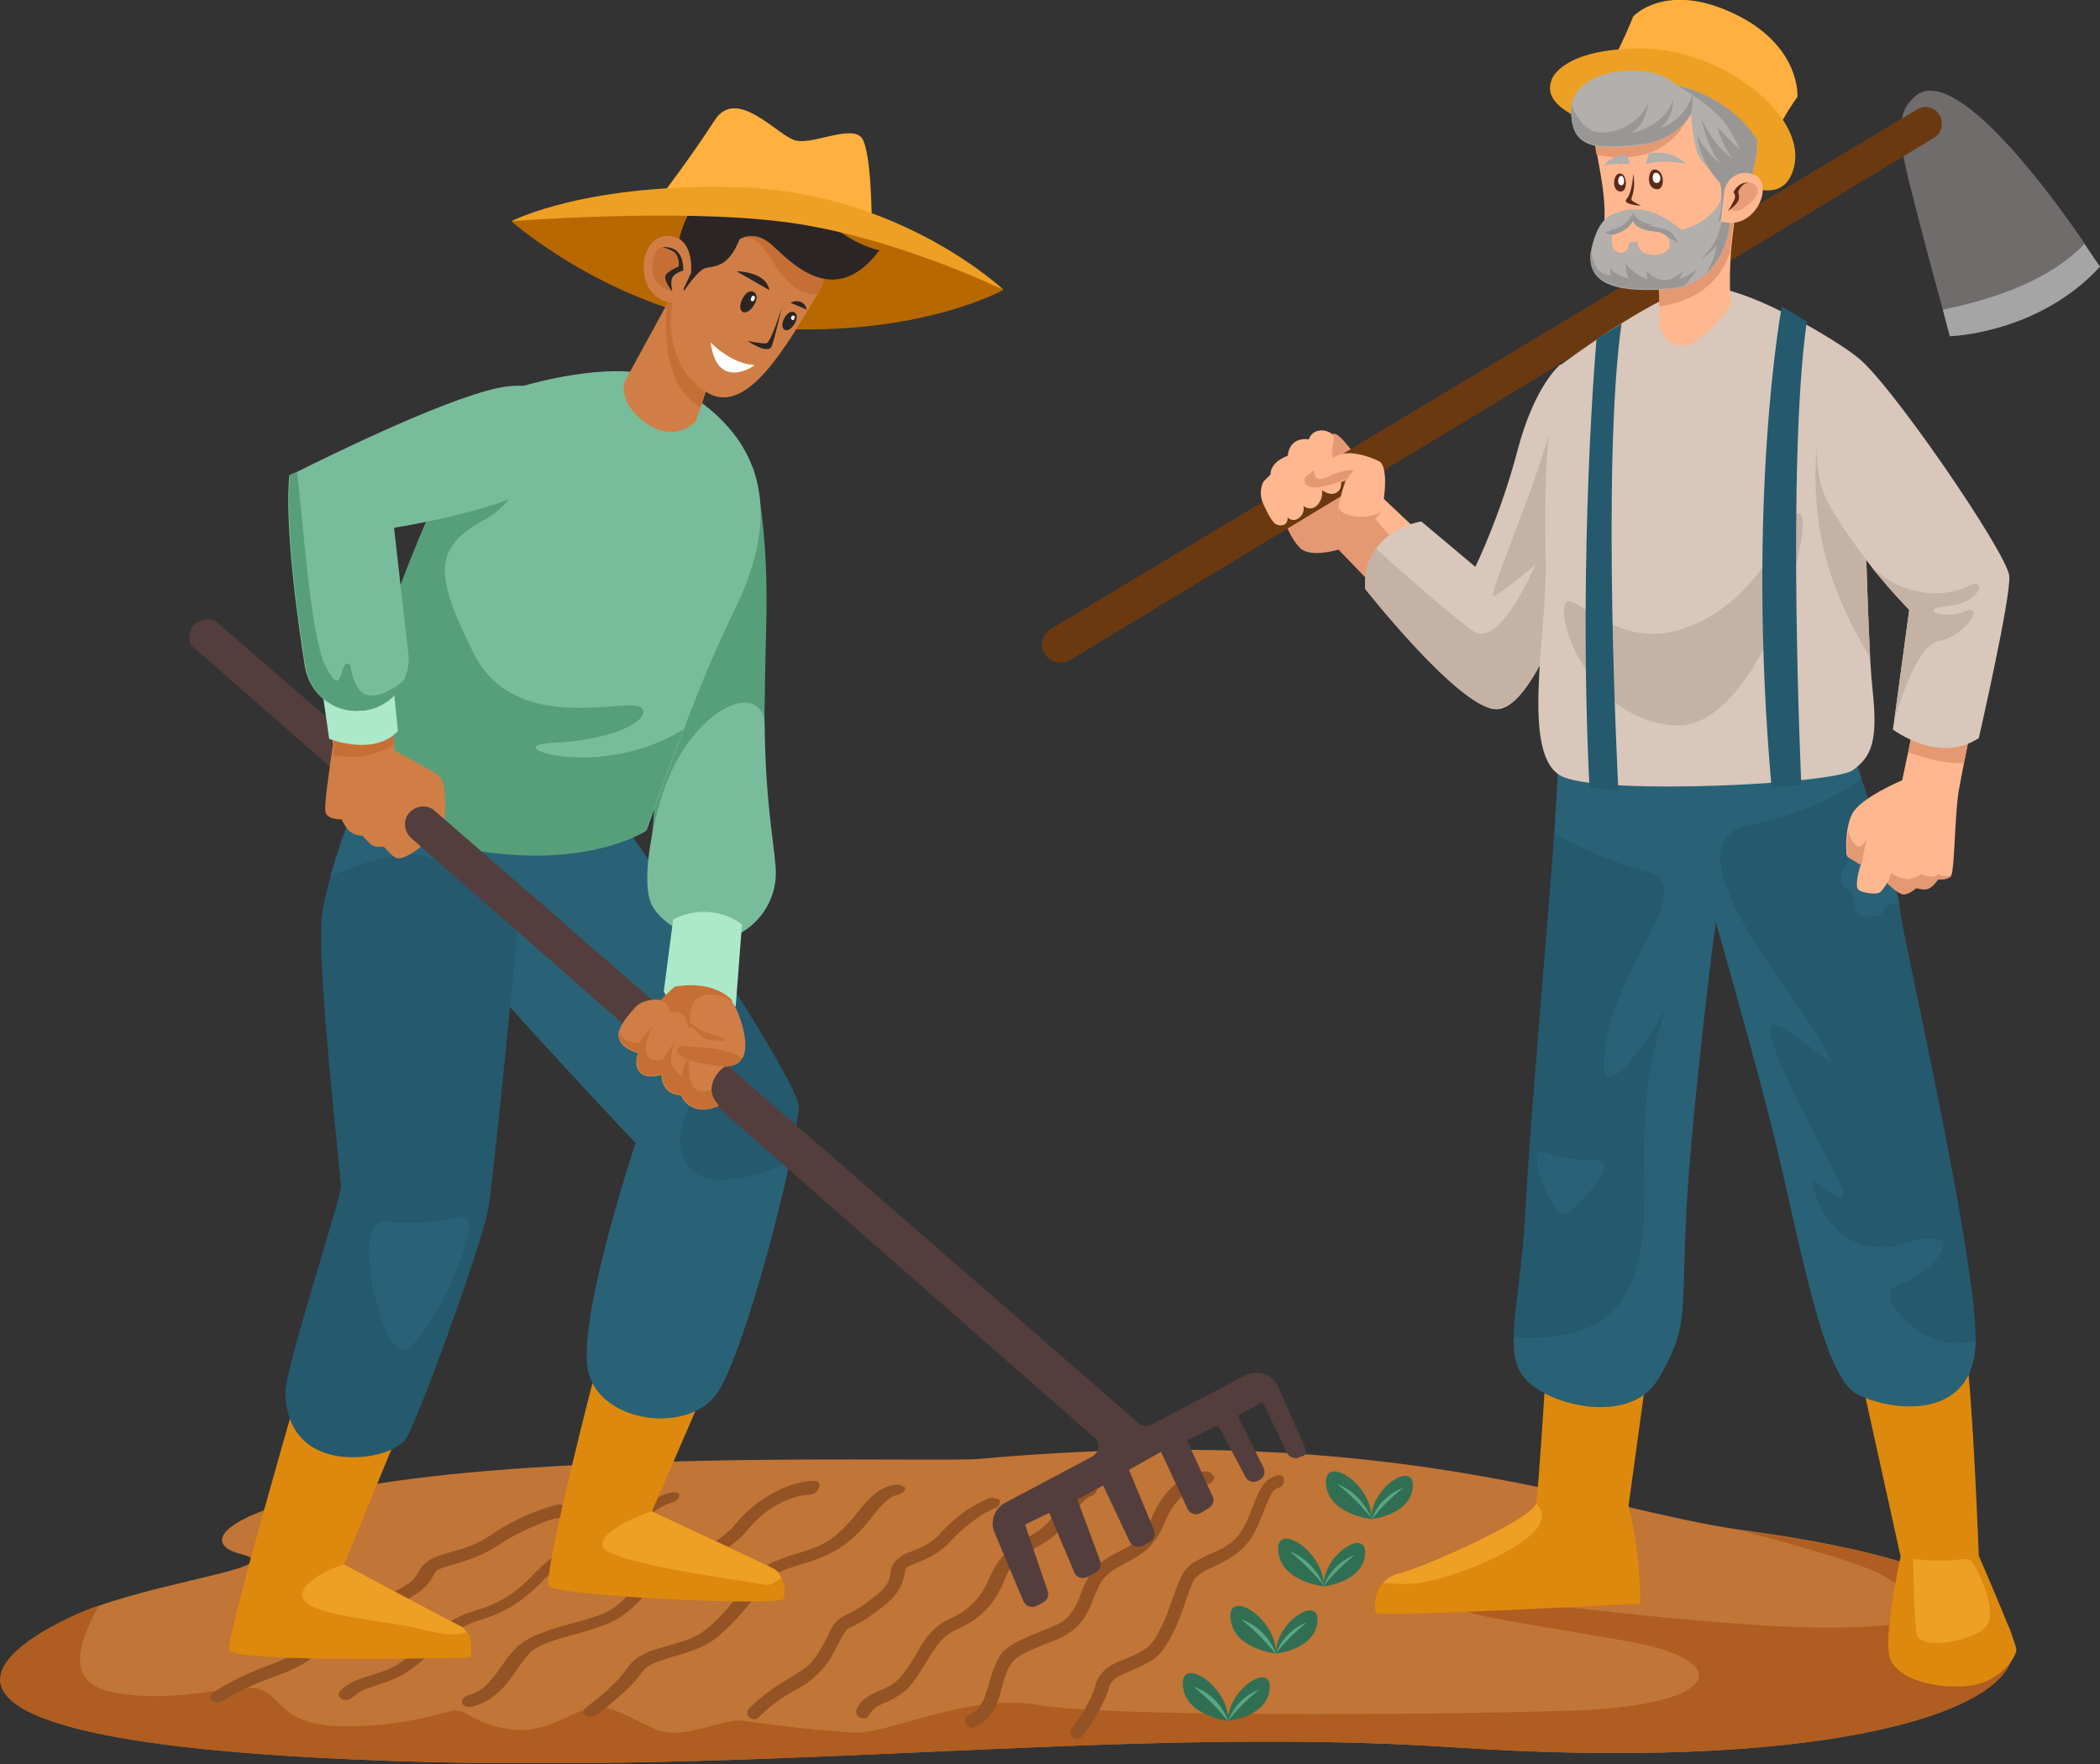 <svg width="494" height="415" viewBox="0 0 494 415" fill="none" xmlns="http://www.w3.org/2000/svg">
<rect x="0" y="0" width="494" height="415" fill="#333333" stroke="none"/>
<g clip-path="url(#clip0_1_1436)">
<path d="M473.585 388.616C471.93 404.249 424.296 416.571 342.269 411.054C260.242 405.536 175.273 418.962 74.118 413.445C-27.036 407.927 -0.92 388.616 16.736 380.34C18.759 379.42 20.783 378.5 23.174 377.765C41.565 371.328 67.865 368.385 56.83 365.626C44.324 362.5 56.279 352.016 105.568 346.867C154.858 341.717 223.091 343.924 230.264 343.188C328.291 334.36 375.374 355.143 409.766 359.925C444.159 364.523 475.241 372.983 473.585 388.616Z" fill="#C17536"/>
<path d="M473.585 388.616C471.93 404.249 424.296 416.571 342.269 411.054C260.242 405.536 175.273 418.962 74.118 413.445C-27.036 407.927 -0.92 388.616 16.736 380.34C18.759 379.42 20.783 378.5 23.174 377.765C21.334 381.627 12.874 395.237 26.116 397.996C41.749 401.306 56.83 395.237 61.796 397.628C66.762 400.019 66.762 406.088 81.291 406.088C95.821 406.088 103.913 402.777 106.856 402.41C109.798 402.042 111.453 405.72 120.281 406.824C129.109 408.111 136.466 401.122 140.696 401.49C144.926 401.858 147.685 403.881 154.306 406.824C160.927 409.582 169.939 404.065 174.905 404.8C179.87 405.536 192.745 407.191 201.021 407.559C209.297 407.927 227.689 398.179 244.425 401.122C261.162 403.881 333.993 403.513 369.672 402.41C405.352 401.306 408.111 390.639 383.65 386.225C359.189 381.811 330.682 378.133 351.833 377.765C372.983 377.397 373.535 379.42 411.973 382.179C450.412 384.938 467.7 378.868 453.171 374.822C438.641 370.776 450.964 372.063 427.606 365.075C422.273 363.419 416.019 361.764 409.766 360.109C444.159 364.523 475.241 372.983 473.585 388.616Z" fill="#AF5D20"/>
<path d="M232.838 352.384C232.654 352.384 226.769 354.591 221.436 360.476C219.229 363.051 216.838 363.971 214.631 364.89C213.527 365.258 212.608 365.626 211.688 366.362C211.136 366.73 210.768 367.097 210.401 367.465C210.033 368.017 209.665 368.569 209.665 369.121C209.481 370.04 209.481 370.592 209.297 371.144C209.113 371.879 208.745 372.615 208.01 373.535C207.274 374.454 205.803 375.558 203.596 377.213C202.124 378.316 201.021 378.868 200.285 379.236C199.733 379.604 199.182 379.788 198.814 379.972C198.078 380.339 197.342 380.891 196.607 381.627C195.871 382.363 195.319 383.466 194.584 385.121C193.112 388.064 192.009 389.719 190.721 391.19C189.434 392.478 187.779 393.581 185.204 395.053C179.686 398.179 176.376 401.858 176.192 401.858C175.64 402.593 175.64 403.513 176.376 404.065C177.112 404.616 178.031 404.616 178.583 403.881C178.951 403.513 181.893 400.386 186.675 397.811C189.434 396.34 191.273 395.053 192.928 393.214C194.584 391.558 195.871 389.351 197.342 386.409C198.078 384.937 198.63 384.018 198.998 383.65C199.182 383.282 199.366 383.098 199.549 383.098C199.733 382.914 200.285 382.73 201.389 382.179C202.308 381.627 203.596 381.075 205.435 379.604C208.561 377.397 210.401 375.742 211.32 374.086C211.872 373.351 212.24 372.431 212.424 371.695C212.608 370.96 212.791 370.224 212.975 369.304C212.975 369.121 212.975 369.121 213.159 368.937C213.343 368.753 213.711 368.385 214.263 368.201C216.286 367.281 220.516 366.178 224.01 362.132C226.401 359.557 228.976 357.718 230.815 356.43C231.735 355.879 232.654 355.511 233.206 355.143C233.574 354.959 233.758 354.959 233.942 354.775H234.126C235.045 354.407 235.413 353.488 235.045 352.752C234.494 352.568 233.574 352.2 232.838 352.384Z" fill="#935324"/>
<path d="M255.46 349.074C253.989 349.626 252.885 350.361 251.966 351.281C250.494 352.752 249.575 354.407 248.287 356.063C247 357.718 245.713 359.189 243.689 360.477C240.747 362.316 238.724 363.419 237.068 364.891C235.413 366.362 234.126 368.201 233.022 370.592C232.103 372.799 230.999 374.822 229.528 376.477C228.057 378.133 226.217 379.604 223.643 380.707C220.516 381.995 218.493 384.386 217.022 386.593C215.55 388.984 214.263 391.558 212.424 393.765C210.768 395.972 208.929 396.892 207.09 397.628C206.17 397.995 205.067 398.547 204.147 399.099C203.228 399.651 202.308 400.57 201.573 401.858C201.205 402.593 201.389 403.697 202.308 404.065C203.044 404.433 204.147 404.249 204.515 403.329C204.883 402.593 205.435 402.226 205.987 401.674C206.906 400.938 208.377 400.57 210.033 399.651C211.688 398.731 213.527 397.628 214.998 395.421C217.022 392.662 218.309 390.087 219.78 388.064C221.252 385.857 222.539 384.386 225.114 383.282C228.057 381.995 230.447 380.34 232.287 378.316C234.126 376.293 235.413 373.902 236.333 371.512C237.252 369.305 238.172 368.017 239.459 366.914C240.747 365.81 242.77 364.523 245.713 362.867C249.023 360.844 250.862 358.27 252.517 356.063C253.253 354.959 253.989 354.04 254.724 353.304C255.46 352.568 256.196 352.016 256.931 351.833C257.851 351.465 258.219 350.545 258.035 349.809C257.115 349.258 256.196 348.89 255.46 349.074Z" fill="#935324"/>
<path d="M283.783 346.131C281.576 346.131 279.001 347.051 276.611 349.074C274.22 350.913 272.197 353.856 270.725 357.534C270.173 359.189 269.438 360.293 268.702 361.212C267.599 362.684 266.127 363.419 264.472 364.339C262.817 365.258 260.978 365.994 259.138 367.465C257.851 368.385 256.931 369.489 256.196 370.776C255.092 372.615 254.357 374.454 253.805 376.11C253.069 377.765 252.334 379.236 251.046 380.523C250.31 381.259 249.207 381.995 247.736 382.547C245.713 383.466 243.138 384.386 240.747 385.489C239.643 386.041 238.356 386.593 237.436 387.328C236.333 388.064 235.413 388.984 234.861 390.087C233.39 392.846 232.838 395.789 231.919 398.363C231.551 399.651 230.999 400.57 230.447 401.49C229.896 402.226 229.16 402.961 228.057 403.329C227.137 403.697 226.769 404.616 227.137 405.352C227.505 406.272 228.424 406.64 229.16 406.272C230.815 405.72 232.103 404.616 233.022 403.329C234.494 401.49 235.045 399.283 235.597 397.26C236.149 395.237 236.701 393.214 237.62 391.742C238.172 390.823 238.908 390.087 240.195 389.351C242.034 388.248 244.425 387.328 246.816 386.409C249.207 385.489 251.598 384.386 253.437 382.547C255.644 380.34 256.564 377.765 257.483 375.374C258.035 374.27 258.403 373.167 258.955 372.247C259.506 371.328 260.242 370.592 261.162 369.856C263.185 368.385 265.392 367.465 267.783 365.994C268.886 365.258 270.173 364.339 271.093 363.051C272.197 361.764 273.116 360.293 273.852 358.454C275.139 355.143 276.978 352.752 278.818 351.281C280.657 349.81 282.68 349.074 283.967 349.074C284.887 349.074 285.622 348.338 285.622 347.419C285.255 346.867 284.703 346.131 283.783 346.131Z" fill="#935324"/>
<path d="M300.52 347.051C299.784 347.235 299.048 347.602 298.497 347.97C297.393 348.706 296.841 349.809 296.29 350.729C295.37 352.384 294.818 354.223 294.083 356.063C293.347 357.902 292.427 359.741 291.324 361.212C289.669 363.235 287.278 364.523 284.519 365.626C283.232 366.178 281.944 366.914 280.657 367.649C279.369 368.569 278.45 369.672 277.714 371.144C276.611 373.719 275.507 377.213 274.22 380.523C273.484 382.179 272.748 383.65 272.013 384.937C271.277 386.225 270.357 387.328 269.438 387.88C267.231 389.351 265.024 390.087 262.817 391.007C261.713 391.558 260.61 392.11 259.69 393.03C258.771 393.949 258.035 395.053 257.667 396.524C257.115 398.547 255.828 401.122 254.541 403.145C253.989 404.065 253.253 404.984 252.885 405.536C252.701 405.904 252.517 406.088 252.334 406.272L252.15 406.456C251.598 407.191 251.782 408.111 252.334 408.663C253.069 409.214 253.989 409.03 254.541 408.479C254.541 408.479 255.828 407.007 257.115 404.8C258.403 402.593 260.058 399.835 260.794 397.26C260.978 396.34 261.345 395.788 261.897 395.237C262.633 394.501 263.92 393.949 265.576 393.214C267.231 392.478 269.07 391.742 271.093 390.455C272.564 389.535 273.668 388.064 274.587 386.593C276.059 384.202 277.162 381.627 278.082 379.052C279.001 376.477 279.737 374.086 280.473 372.431C280.841 371.512 281.392 370.96 282.312 370.224C283.599 369.305 285.622 368.569 287.646 367.465C289.669 366.362 291.876 365.074 293.531 362.867C295.738 360.109 296.657 356.798 297.761 354.223C298.313 352.936 298.864 351.832 299.232 351.097C299.416 350.729 299.784 350.545 299.968 350.361C300.152 350.177 300.52 349.993 300.704 349.993C301.623 349.809 302.175 348.89 301.991 348.154C302.175 347.419 301.439 346.867 300.52 347.051Z" fill="#935324"/>
<path d="M130.765 354.04C130.581 354.04 123.04 355.879 115.316 361.212C112.005 363.419 108.879 364.339 106.12 365.075C104.832 365.442 103.545 365.81 102.258 366.362C101.706 366.546 100.97 366.914 100.418 367.465C99.867 367.833 99.315 368.385 98.947 368.937C98.579 369.673 98.211 370.224 97.844 370.776C97.292 371.512 96.924 372.063 95.637 372.799C94.533 373.535 92.51 374.638 89.383 376.11C87.36 377.029 85.889 377.581 84.969 377.949C84.234 378.133 83.682 378.317 82.946 378.501C82.027 378.868 80.923 379.236 80.004 379.972C79.084 380.708 77.981 381.627 76.509 383.098C73.934 385.673 72.279 387.145 70.256 388.432C68.417 389.719 66.21 390.639 62.715 391.927C55.359 394.685 50.577 397.812 50.393 397.996C49.474 398.548 49.29 399.467 49.841 400.019C50.393 400.571 51.681 400.571 52.6 400.019C52.968 399.651 57.566 396.892 63.819 394.685C67.313 393.398 70.072 392.294 72.463 390.639C74.854 389.168 76.877 387.329 79.452 384.57C80.739 383.282 81.475 382.547 82.027 382.179C82.395 381.811 82.579 381.811 82.946 381.627C83.314 381.443 84.05 381.259 85.337 380.891C86.625 380.524 88.28 379.788 90.855 378.684C95.085 376.661 97.66 375.374 99.315 373.903C100.235 373.167 100.786 372.431 101.154 371.879C101.706 371.144 101.89 370.592 102.442 369.856C102.442 369.673 102.625 369.672 102.625 369.489C102.809 369.305 103.361 369.121 104.281 368.753C106.856 367.833 112.005 366.914 117.339 363.419C120.833 361.028 124.328 359.557 126.902 358.454C128.19 357.902 129.293 357.534 130.029 357.35C130.397 357.166 130.765 357.166 130.949 357.166H131.132C132.236 356.982 132.972 356.063 132.788 355.327C132.788 354.04 131.868 353.672 130.765 354.04Z" fill="#935324"/>
<path d="M157.984 351.097C156.145 351.465 154.674 352.2 153.386 353.12C151.363 354.407 149.524 355.879 147.685 357.35C145.846 358.821 143.639 360.109 141.064 361.212C137.202 362.684 134.443 363.787 132.052 365.075C129.661 366.362 127.822 368.017 125.799 370.04C123.96 372.063 122.121 373.719 119.914 375.19C117.707 376.661 115.132 377.949 111.821 378.868C107.775 379.972 104.832 381.995 102.442 384.018C100.051 386.041 97.844 388.248 95.085 390.455C92.51 392.478 90.119 393.214 87.728 393.949C86.441 394.317 85.337 394.685 83.866 395.237C82.579 395.789 81.291 396.524 80.188 397.628C79.452 398.363 79.452 399.099 80.371 399.651C81.291 400.203 82.395 399.835 83.13 399.099C83.866 398.547 84.418 398.18 85.337 397.628C86.625 397.076 88.464 396.524 90.487 395.789C92.694 395.053 95.085 393.949 97.476 392.11C100.602 389.719 102.809 387.512 105.016 385.489C107.223 383.65 109.43 382.179 112.373 381.259C116.235 380.156 119.362 378.684 121.937 376.845C124.512 375.006 126.718 372.983 128.558 370.96C130.397 368.937 131.684 368.017 133.523 366.914C135.363 365.81 137.937 364.891 141.984 363.235C146.398 361.58 149.34 359.189 151.731 357.166C153.019 356.247 154.122 355.327 155.042 354.775C156.145 354.223 157.065 353.672 157.984 353.488C159.088 353.304 159.823 352.384 159.823 351.649C159.823 351.281 158.904 350.913 157.984 351.097Z" fill="#935324"/>
<path d="M191.457 348.338C188.882 348.338 185.756 349.258 182.445 350.913C179.135 352.568 175.824 355.143 173.065 358.453C171.962 359.925 170.675 360.844 169.571 361.764C167.732 363.051 165.893 363.787 163.87 364.523C161.847 365.258 159.456 365.994 156.881 367.281C155.042 368.201 153.754 369.121 152.467 370.224C150.628 371.695 149.34 373.351 148.053 374.822C146.765 376.293 145.478 377.581 143.639 378.684C142.535 379.42 141.064 379.972 139.225 380.523C136.466 381.443 133.34 382.179 130.213 383.098C128.742 383.65 127.27 384.202 125.799 384.753C124.328 385.489 123.04 386.225 121.937 387.144C119.362 389.535 117.891 392.294 116.235 394.317C115.316 395.421 114.58 396.34 113.66 397.076C112.741 397.812 111.637 398.363 110.35 398.731C109.246 398.915 108.511 399.835 108.695 400.57C108.879 401.306 109.798 401.674 110.902 401.49C113.109 400.938 114.948 400.019 116.235 398.915C118.442 397.26 119.73 395.421 121.017 393.581C122.305 391.742 123.408 390.087 124.879 388.616C125.615 387.88 126.902 387.144 128.374 386.593C130.765 385.673 133.891 384.753 136.834 384.018C139.961 383.098 142.903 382.179 145.478 380.707C148.605 378.684 150.628 376.477 152.283 374.454C153.203 373.535 153.938 372.615 154.858 371.695C155.777 370.96 156.697 370.224 157.984 369.672C160.743 368.385 163.686 367.649 166.812 366.362C168.284 365.626 169.939 364.891 171.594 363.787C173.066 362.684 174.721 361.396 176.008 359.741C178.399 356.798 181.158 354.775 183.733 353.488C186.308 352.2 188.698 351.649 190.17 351.649C191.273 351.649 192.193 351.097 192.561 350.177C193.112 349.074 192.561 348.338 191.457 348.338Z" fill="#935324"/>
<path d="M210.584 349.258C209.665 349.442 208.745 349.626 208.01 349.993C206.538 350.729 205.619 351.465 204.515 352.568C203.044 354.04 201.756 355.695 200.469 357.35C198.998 359.005 197.526 360.477 195.871 361.764C193.48 363.603 190.17 364.707 186.859 365.626C185.204 366.178 183.549 366.73 181.893 367.465C180.238 368.201 178.767 369.121 177.479 370.592C175.456 372.799 173.249 375.926 170.858 378.684C169.571 380.156 168.284 381.443 166.996 382.547C165.709 383.65 164.421 384.57 163.134 385.122C160.191 386.409 157.433 386.961 154.674 387.88C153.202 388.248 151.915 388.8 150.628 389.536C149.34 390.271 148.237 391.375 147.317 392.662C146.214 394.501 143.823 396.708 141.8 398.548C140.696 399.467 139.777 400.203 139.041 400.755C138.673 400.938 138.489 401.306 138.305 401.306L138.121 401.49C137.202 402.042 137.018 402.962 137.754 403.513C138.489 404.065 139.593 403.881 140.512 403.329C140.512 403.329 142.351 402.042 144.558 400.019C146.765 398.18 149.34 395.789 150.995 393.398C151.547 392.662 152.099 392.11 152.835 391.743C153.938 391.007 155.593 390.639 157.616 389.903C159.64 389.352 162.214 388.616 164.789 387.512C166.812 386.593 168.468 385.489 169.939 384.018C172.33 381.995 174.353 379.604 176.192 377.397C178.031 375.19 179.686 372.983 180.974 371.512C181.709 370.776 182.445 370.224 183.733 369.672C185.572 368.753 187.963 368.201 190.721 367.282C193.296 366.362 196.239 365.258 198.814 363.235C202.124 360.844 204.331 357.902 206.17 355.511C207.09 354.407 208.01 353.488 208.929 352.752C209.297 352.384 209.665 352.2 210.033 352.016C210.4 351.833 210.584 351.833 210.952 351.649C212.056 351.465 212.975 350.729 212.975 349.993C212.424 349.626 211.688 349.074 210.584 349.258Z" fill="#935324"/>
<path d="M322.59 357.35C322.59 357.35 312.474 356.247 311.923 349.074C311.371 341.901 322.958 349.074 322.59 357.35Z" fill="#306F54"/>
<path d="M314.497 349.074C314.497 349.074 319.279 352.752 322.774 357.35C322.59 357.35 320.751 351.465 314.497 349.074Z" fill="#59A780"/>
<path d="M322.59 357.35C322.59 357.35 331.785 356.431 332.337 349.809C332.889 343.372 322.406 349.81 322.59 357.35Z" fill="#306F54"/>
<path d="M330.13 349.993C330.13 349.993 325.716 353.304 322.774 357.35C322.59 357.35 324.429 352.016 330.13 349.993Z" fill="#59A780"/>
<path d="M311.371 373.167C311.371 373.167 301.255 372.063 300.704 364.891C299.968 357.718 311.555 364.891 311.371 373.167Z" fill="#306F54"/>
<path d="M303.278 364.891C303.278 364.891 308.06 368.569 311.555 373.167C311.371 373.167 309.532 367.282 303.278 364.891Z" fill="#59A780"/>
<path d="M311.371 373.167C311.371 373.167 320.567 372.247 321.118 365.626C321.67 359.189 311.187 365.626 311.371 373.167Z" fill="#306F54"/>
<path d="M318.727 365.81C318.727 365.81 314.313 369.121 311.371 373.167C311.371 373.167 313.026 367.833 318.727 365.81Z" fill="#59A780"/>
<path d="M300.152 388.984C300.152 388.984 290.036 387.88 289.485 380.707C288.749 373.535 300.336 380.707 300.152 388.984Z" fill="#306F54"/>
<path d="M291.876 380.891C291.876 380.891 296.657 384.57 300.152 389.168C300.152 388.984 298.313 383.098 291.876 380.891Z" fill="#59A780"/>
<path d="M300.152 388.984C300.152 388.984 309.348 388.064 309.899 381.443C310.451 375.006 299.968 381.627 300.152 388.984Z" fill="#306F54"/>
<path d="M307.509 381.627C307.509 381.627 303.095 384.937 300.152 388.984C300.152 388.984 301.807 383.65 307.509 381.627Z" fill="#59A780"/>
<path d="M288.933 404.8C288.933 404.8 278.818 403.697 278.266 396.524C277.53 389.352 289.117 396.524 288.933 404.8Z" fill="#306F54"/>
<path d="M280.657 396.708C280.657 396.708 285.439 400.386 288.933 404.984C288.933 404.801 287.094 398.915 280.657 396.708Z" fill="#59A780"/>
<path d="M288.933 404.8C288.933 404.8 298.129 403.881 298.68 397.26C299.232 390.639 288.749 397.444 288.933 404.8Z" fill="#306F54"/>
<path d="M296.29 397.444C296.29 397.444 291.876 400.754 288.933 404.8C288.933 404.8 290.588 399.467 296.29 397.444Z" fill="#59A780"/>
<path d="M332.889 124.328C332.153 126.535 331.602 128.558 330.866 130.213C327.923 137.754 325.348 140.144 325.348 140.144L314.865 129.293C314.865 129.293 308.244 131.316 305.853 128.926C303.462 126.719 299.416 118.442 301.991 113.844C304.382 109.246 311.739 100.602 314.497 102.258C315.417 102.809 317.072 104.649 318.727 107.039C322.038 111.453 325.532 117.339 325.532 117.339L332.889 124.328Z" fill="#E59973"/>
<path d="M494 62.715C479.47 78.532 458.688 79.084 458.688 79.084C458.688 79.084 457.952 76.509 457.033 72.831C454.826 64.922 451.147 51.129 448.94 42.117C445.63 28.875 447.285 25.381 450.779 22.438C459.975 15.265 481.861 44.692 490.322 57.198C492.529 60.693 494 62.715 494 62.715Z" fill="#706C6C"/>
<path d="M494 62.716C479.471 78.532 458.688 79.084 458.688 79.084C458.688 79.084 457.952 76.509 457.033 72.831C465.309 71.176 481.126 67.13 490.322 57.382C492.529 60.693 494 62.716 494 62.716Z" fill="#A5A5A5"/>
<path d="M247.368 147.869L450.964 25.748C452.803 24.645 455.01 25.197 456.113 26.852C457.401 28.691 456.849 31.266 455.01 32.369L251.782 155.226C249.575 156.513 246.632 155.777 245.529 153.386C244.609 151.363 245.345 148.972 247.368 147.869Z" fill="#6B3910"/>
<path d="M332.889 124.328C332.153 126.535 331.602 128.558 330.866 130.213C328.107 127.27 324.245 123.224 323.141 121.385C321.67 118.994 319.647 111.086 318.544 107.039C321.854 111.453 325.348 117.339 325.348 117.339L332.889 124.328Z" fill="#FFB78F"/>
<path d="M297.209 113.293C297.025 113.66 295.922 115.867 297.209 118.626C298.497 121.385 299.416 123.04 300.336 123.408C301.255 123.776 302.911 123.776 302.911 121.753C302.911 121.753 304.198 123.04 305.669 121.753C307.141 120.465 306.589 118.994 306.589 118.994C306.589 118.994 308.244 120.465 309.899 118.81C311.371 117.155 311.003 115.316 311.003 115.316C311.003 115.316 313.026 116.971 314.681 115.684C316.153 114.396 315.417 112.189 313.946 109.063C312.474 105.752 314.313 103.729 313.578 102.442C312.842 101.154 308.98 100.235 307.876 103.361C307.876 103.361 303.462 102.442 302.911 107.223C302.911 107.223 298.864 108.511 298.864 111.637L297.209 113.293Z" fill="#FFB78F"/>
<path d="M324.981 120.098C324.981 120.281 324.981 120.281 324.797 120.465C323.693 122.305 319.095 126.351 316.153 124.328C314.865 123.592 314.681 121.569 314.865 119.546C315.049 117.891 315.601 116.051 315.969 114.764C316.337 113.66 316.704 112.925 316.704 112.925C316.704 112.925 310.635 115.684 307.876 114.58C306.957 114.212 306.773 112.925 307.509 112.189C308.06 111.821 308.612 111.27 309.348 110.718C311.371 109.063 313.946 107.223 315.417 106.856C317.992 106.12 321.854 107.223 324.429 108.511C326.82 109.798 325.532 118.442 324.981 120.098Z" fill="#FFB78F"/>
<path d="M316.52 112.741C316.52 112.741 310.451 115.5 307.692 114.396C306.773 114.028 306.589 112.741 307.325 112.005C307.876 111.637 308.428 111.086 309.164 110.534C309.164 111.453 309.164 113.66 312.29 112.189C316.153 110.35 318.544 110.534 318.544 110.534C318.544 110.534 317.072 112.189 315.785 114.58C316.337 113.66 316.52 112.741 316.52 112.741Z" fill="#E59973"/>
<path d="M324.797 120.465C323.693 122.305 319.095 126.351 316.153 124.328C314.865 123.592 314.681 121.569 314.865 119.546C316.153 121.753 321.486 122.305 324.797 120.465Z" fill="#E59973"/>
<path d="M375.19 127.638C369.121 139.961 360.477 167.548 351.649 166.812C342.821 166.077 321.118 138.489 321.118 138.489C320.935 134.443 322.038 131.316 323.693 129.109C327.556 123.592 334.36 122.672 334.36 122.672L347.051 133.34C347.051 133.34 352.936 121.385 356.982 105.936C361.028 90.487 367.098 85.705 367.098 85.705L369.121 86.809L370.04 87.36C377.765 93.062 381.443 115.5 375.19 127.638Z" fill="#D8C7BA"/>
<path d="M375.19 127.638C369.121 139.961 360.477 167.548 351.649 166.812C342.821 166.077 321.118 138.489 321.118 138.489C320.935 134.443 322.038 131.316 323.693 129.109C328.843 133.707 341.533 144.926 346.499 148.421C352.752 153.019 361.212 132.788 361.212 132.788C361.212 132.788 353.12 139.777 351.465 140.144C349.809 140.512 359.741 118.074 363.971 103.545C365.626 98.028 367.098 91.958 369.488 86.809L370.408 87.36C377.765 93.062 381.443 115.5 375.19 127.638Z" fill="#C4B2A5"/>
<path d="M383.098 354.223C386.041 365.81 385.857 377.213 385.857 377.213C385.857 377.213 324.245 380.523 323.693 379.42C323.325 378.5 322.957 375.006 325.348 372.431C326.268 371.328 327.555 370.408 329.578 370.04C336.016 368.201 359.741 357.718 361.396 353.672C361.396 353.488 361.396 353.488 361.396 353.488C361.948 349.626 363.603 323.877 363.603 322.59L387.512 322.038L383.098 354.223Z" fill="#DD890E"/>
<path d="M358.821 362.132C352.2 367.281 337.303 372.799 330.682 372.615C328.107 372.615 326.452 372.431 325.348 372.431C326.268 371.327 327.555 370.408 329.578 370.04C336.016 368.201 359.741 357.718 361.396 353.672L361.58 353.856C361.396 353.856 365.626 357.166 358.821 362.132Z" fill="#EDA024"/>
<path d="M408.846 179.135L408.663 180.79L402.961 221.803C402.961 221.803 397.444 265.759 396.524 288.197C395.604 310.635 396.892 312.842 390.087 324.429C383.282 335.832 362.683 330.314 358.086 323.509C356.43 321.118 356.062 318.36 356.062 314.865C356.062 308.06 358.269 298.129 359.005 281.76C359.925 264.472 363.787 221.068 365.626 195.871C366.362 185.02 366.73 177.663 366.362 177.296L407.743 179.135H408.846Z" fill="#25596E"/>
<path opacity="0.5" d="M363.419 271.093C363.419 271.093 368.569 273.116 375.19 272.932C381.811 272.748 371.328 283.967 368.201 285.439C364.89 287.094 358.453 268.334 363.419 271.093Z" fill="#2F6C7F"/>
<path opacity="0.5" d="M408.663 180.606L402.961 221.62C402.961 221.62 397.444 265.576 396.524 288.013C395.605 310.451 396.892 312.658 390.087 324.245C383.282 335.648 362.683 330.13 358.086 323.326C356.43 320.935 356.062 318.176 356.062 314.681C381.995 315.785 387.512 303.462 386.777 275.875C386.041 252.15 391.558 238.172 392.294 236.333C392.294 236.517 392.11 236.701 391.926 237.069C389.535 241.85 374.27 265.392 377.765 245.345C381.259 225.298 399.835 208.01 387.144 204.883C378.684 202.86 370.224 198.63 365.626 196.055C366.362 185.204 366.73 177.847 366.362 177.48L407.743 179.319C407.927 179.687 408.295 180.054 408.663 180.606Z" fill="#2F6C7F"/>
<path d="M437.722 323.693L447.101 366.178C447.101 366.178 443.423 382.547 444.343 388.984C445.262 395.421 456.481 397.444 463.47 396.524C470.459 395.605 474.321 389.903 474.321 388.064C474.321 386.225 465.493 365.994 465.493 365.994C465.493 365.994 464.021 327.739 462.55 319.095C461.079 310.084 437.722 323.693 437.722 323.693Z" fill="#DD890E"/>
<path d="M450.044 366.73C450.044 366.73 450.228 379.236 450.78 384.018C451.148 388.8 466.045 385.857 467.7 381.811C469.355 377.765 465.677 370.224 464.206 367.833C462.734 365.442 461.447 368.017 450.044 366.73Z" fill="#EDA024"/>
<path d="M464.757 315.049V315.233C464.573 334.728 444.526 331.97 436.802 327.923C429.077 323.877 423.928 295.002 418.042 270.174C412.341 246.08 393.949 182.997 393.398 181.342L434.595 173.617C434.595 173.617 436.066 177.663 437.905 183.181C438.825 185.756 439.745 188.698 440.664 191.641C443.239 199.182 445.63 207.458 446.733 212.792C446.917 213.711 447.101 214.447 447.101 215.182C448.756 225.298 464.757 295.37 464.757 315.049Z" fill="#25596E"/>
<path opacity="0.5" d="M446.918 212.792C445.446 212.608 444.159 212.608 444.159 212.608C444.159 212.608 443.055 213.895 442.687 214.815C442.32 215.734 438.457 215.918 437.354 215.182C436.25 214.447 435.698 209.665 435.698 209.665C435.698 209.665 432.572 208.929 433.123 205.987C433.675 203.412 439.561 193.848 440.848 191.641C443.239 199.366 445.814 207.458 446.918 212.792Z" fill="#2F6C7F"/>
<path opacity="0.5" d="M464.757 315.233C464.573 334.728 444.526 331.97 436.802 327.923C429.077 323.877 423.928 295.002 418.042 270.174C412.341 246.08 393.949 182.997 393.398 181.342L434.595 173.617C434.595 173.617 436.066 177.663 437.905 183.181C432.94 186.675 424.296 191.641 411.605 194.032C390.639 197.894 423.192 235.229 428.158 244.609C433.124 253.989 431.652 249.759 419.698 242.034C407.927 234.126 431.284 274.036 433.307 279.553C435.331 285.071 428.342 278.818 426.686 277.898C425.031 277.162 430.549 297.761 447.653 292.611C464.757 287.278 455.01 299.6 446.365 302.359C439.561 304.382 453.722 319.647 464.757 315.233Z" fill="#2F6C7F"/>
<path d="M435.882 181.158C431.284 184.468 378.133 187.043 367.833 182.813C357.35 178.583 363.971 149.156 363.603 132.236C363.235 115.316 363.603 99.315 367.098 85.889C367.098 85.889 387.88 70.256 398.363 67.681C408.847 65.106 434.779 82.027 436.434 83.682C436.618 83.866 436.802 85.337 437.17 87.912C438.273 100.418 439.009 137.57 439.928 154.858C440.112 157.984 440.296 160.375 440.48 162.031C441.768 173.985 440.48 177.847 435.882 181.158Z" fill="#D8C7BA"/>
<path d="M420.249 123.592C420.249 123.592 413.996 139.777 399.283 146.582C384.57 153.386 375.925 144.558 369.856 141.616C363.787 138.673 371.695 169.571 394.133 170.675C416.755 171.778 431.468 106.672 420.249 123.592Z" fill="#C4B2A5"/>
<path d="M439.929 154.674C436.434 148.972 432.94 142.168 430.549 134.811C423.008 111.453 429.445 87.36 433.675 86.809C434.227 86.809 435.331 86.993 437.17 87.728C438.273 100.235 439.009 137.386 439.929 154.674Z" fill="#C4B2A5"/>
<path d="M463.47 172.146L461.999 179.503L460.711 186.308C459.792 192.929 459.792 203.964 459.056 205.803C459.056 205.987 459.056 205.987 458.872 205.987C458.136 206.906 455.929 206.722 455.929 206.722C455.929 206.722 454.642 208.561 453.538 208.929C452.435 209.297 450.78 208.745 450.78 208.745C450.78 208.745 448.94 210.401 447.653 210.217C446.366 210.033 443.975 207.642 443.975 207.642C443.975 207.642 443.239 208.929 442.319 209.849C441.4 210.585 438.089 210.033 437.17 209.297C436.25 208.562 437.354 204.331 437.721 203.412V203.228L434.411 201.205C434.411 201.205 434.043 198.262 434.595 195.136C434.779 193.848 435.147 192.561 435.698 191.457C437.721 187.595 447.469 183.549 447.469 183.549L448.941 176.56L450.596 168.468L463.47 172.146Z" fill="#FFB78F"/>
<path d="M439.193 196.791C439.009 197.526 437.905 203.044 437.905 203.596L434.595 201.573C434.595 201.573 434.227 198.63 434.779 195.503C435.147 196.791 435.882 198.446 436.802 198.998C438.089 199.917 439.009 197.342 439.193 196.791Z" fill="#E59973"/>
<path d="M459.055 205.987C459.055 206.171 459.055 206.171 458.872 206.171C458.136 207.09 455.929 206.906 455.929 206.906C455.929 206.906 454.642 208.745 453.538 209.113C452.435 209.481 450.779 208.929 450.779 208.929C450.779 208.929 448.94 210.585 447.653 210.401C446.366 210.217 443.975 207.826 443.975 207.826L444.894 205.435C444.894 205.435 447.653 207.09 449.308 206.722C450.963 206.354 452.067 205.619 452.067 205.619C452.067 205.619 454.274 206.906 456.113 205.619C456.297 205.803 457.768 206.354 459.055 205.987Z" fill="#E59973"/>
<path d="M463.47 172.146L461.999 179.503C457.033 179.687 451.699 178.031 448.94 176.928L450.596 168.835L463.47 172.146Z" fill="#E59973"/>
<path d="M465.493 173.617C456.113 179.871 445.262 171.594 445.262 171.594L445.63 169.203L449.124 143.455C449.124 143.455 445.446 139.777 440.664 133.891C437.538 129.845 433.859 124.879 430.549 119.178C422.089 104.833 432.756 81.475 436.434 83.682C443.239 87.912 472.298 130.213 472.666 135.547C473.033 140.696 465.493 173.617 465.493 173.617Z" fill="#D8C7BA"/>
<path d="M462.182 143.823C467.148 141.8 462.366 149.708 456.113 150.812C451.515 151.547 447.469 163.134 445.63 169.203L449.124 143.455C449.124 143.455 445.446 139.777 440.664 133.891C443.055 135.73 445.814 137.57 448.205 138.305C453.906 140.328 459.056 139.777 463.286 137.754C467.516 135.73 466.045 141.8 458.32 142.535C450.596 143.271 457.217 145.846 462.182 143.823Z" fill="#C4B2A5"/>
<path d="M375.558 79.82C375.558 79.82 371.144 129.293 373.902 185.204L380.707 185.94C380.707 185.94 376.661 109.614 381.443 76.141L375.558 79.82Z" fill="#25596E"/>
<path d="M419.146 72.095C419.146 72.095 410.686 117.155 416.755 185.388L423.744 184.652C423.744 184.652 420.249 109.246 425.031 75.59L419.146 72.095Z" fill="#25596E"/>
<path d="M407.191 71.728C407.191 71.728 400.387 81.659 395.237 81.291C390.271 80.739 390.271 74.854 390.271 74.854C390.271 73.934 390.455 73.015 390.455 72.095C390.639 65.658 389.352 62.164 389.352 62.164C395.421 53.704 408.111 51.129 408.111 51.129C407.743 54.072 407.375 56.83 407.191 59.221C406.64 67.13 407.191 71.728 407.191 71.728Z" fill="#FFB78F"/>
<path d="M407.927 51.129C407.559 54.072 407.191 56.83 407.007 59.221C405.168 64.739 400.754 70.624 390.271 72.095C390.455 65.658 389.167 62.164 389.167 62.164C395.421 53.52 407.927 51.129 407.927 51.129Z" fill="#E59973"/>
<path d="M378.868 15.449C378.868 15.449 381.995 9.38 384.202 3.862C384.202 3.862 391.742 -4.414 407.743 3.127C423.744 10.667 422.824 22.806 422.824 22.806C422.824 22.806 418.41 28.691 416.019 35.312C416.019 35.496 391.742 32.921 378.868 15.449Z" fill="#FFB03E"/>
<path d="M365.075 18.576C361.58 26.852 378.684 30.346 390.087 34.025C401.49 37.703 418.227 52.416 421.905 39.726C425.583 27.036 404.617 11.403 386.041 11.403C367.466 11.403 365.075 18.576 365.075 18.576Z" fill="#EDA024"/>
<path d="M407.743 39.726C406.639 52.048 404.984 63.451 392.846 64.371C380.707 65.29 376.845 61.06 377.397 52.416C377.765 46.347 376.477 41.013 375.742 36.599C375.374 34.576 375.19 32.737 375.374 31.082C375.558 25.381 379.236 21.334 387.512 20.966C391.558 20.783 395.421 21.518 398.731 22.99C404.616 25.932 408.479 31.634 407.743 39.726Z" fill="#FFB78F"/>
<path d="M398.547 22.99C398.363 24.277 398.179 25.564 397.444 26.852C391.926 39.358 378.868 37.151 375.558 36.416C375.19 34.392 375.006 32.553 375.19 30.898C375.374 25.197 379.052 21.15 387.328 20.783C391.375 20.599 395.237 21.334 398.547 22.99Z" fill="#E59973"/>
<path d="M394.317 20.047C394.317 19.863 394.317 19.863 394.317 20.047C388.8 14.162 370.96 15.817 369.672 24.829C369.672 25.013 369.672 25.197 369.672 25.564C369.121 35.312 376.109 35.128 385.305 34.209C394.501 33.289 397.811 26.852 397.811 26.852C397.811 26.852 398.363 34.944 399.835 37.151C400.386 37.887 401.122 38.806 402.042 39.726C403.513 41.381 405.168 42.853 405.168 42.853L404.8 46.347V47.083C402.409 52.6 395.604 54.072 395.604 54.072C395.604 54.072 392.478 51.497 389.351 50.209C386.225 48.922 384.018 49.29 384.018 49.29C384.018 49.29 382.363 49.106 379.42 50.393C376.477 51.681 375.558 54.807 375.374 55.175C374.822 56.646 374.454 57.934 374.27 59.037C373.167 66.026 378.684 68.969 391.926 68.049C393.581 67.865 395.053 67.681 396.34 67.314C398.363 66.578 400.018 65.658 401.306 64.555C407.191 59.589 407.007 51.129 407.007 51.129C413.077 44.876 413.444 33.289 413.444 33.289C407.191 22.806 395.053 20.047 394.317 20.047ZM379.236 55.175C382.914 54.439 384.018 51.864 384.018 51.864C384.018 51.864 384.386 54.072 389.167 54.439C390.823 54.623 391.742 55.175 392.294 55.911C393.581 57.566 392.478 59.957 389.167 59.957C384.57 59.773 385.305 56.83 385.305 56.83L383.282 57.014C383.282 57.014 383.282 59.957 380.707 59.405C378.5 58.669 379.236 55.175 379.236 55.175Z" fill="#B2AFAD"/>
<path d="M399.283 63.267C399.283 63.267 397.996 65.29 396.34 67.13C395.053 67.497 393.582 67.865 391.926 67.865C378.868 68.785 373.167 65.842 374.27 58.853C374.454 60.141 375.006 62.532 375.926 63.451C377.213 64.739 378.868 64.739 379.052 64.739C379.052 64.739 378.868 64.555 378.684 62.9C378.684 62.9 379.788 64.739 383.098 65.474C383.098 65.474 382.363 64.003 382.363 61.98C382.363 61.98 384.202 64.555 387.512 65.658L387.328 63.635C387.328 63.635 388.432 65.29 390.823 65.842C393.03 66.394 395.789 64.003 395.973 63.635C395.973 63.819 395.789 64.555 395.053 65.474C394.869 65.658 396.34 65.474 399.283 63.267Z" fill="#999796"/>
<path d="M394.685 57.198C394.685 57.198 393.949 56.462 392.478 55.911C391.926 55.175 390.823 54.623 389.351 54.439C384.57 54.072 384.202 51.864 384.202 51.864C384.202 51.864 383.098 54.439 379.42 55.175C379.42 55.175 378.868 55.359 377.397 54.623C377.397 54.623 378.5 54.623 379.972 53.52L379.604 54.072C379.604 54.072 382.914 52.968 383.65 50.577L383.834 51.313L384.018 50.025C384.018 50.025 385.489 52.6 388.616 52.784C388.616 52.784 388.248 52.968 387.512 52.968C387.512 52.968 389.719 53.336 391.926 54.072C394.133 54.807 394.685 57.198 394.685 57.198Z" fill="#999796"/>
<path d="M413.444 33.105C413.444 33.105 413.077 44.692 407.007 50.945C407.007 50.945 407.007 59.405 401.306 64.371C403.329 61.06 403.881 57.75 403.881 57.75C402.409 59.589 400.57 60.693 400.202 60.876C400.386 60.693 401.122 59.957 402.593 58.118C404.432 55.727 405.168 51.497 405.168 51.497L404.065 52.232C404.984 50.209 404.984 48.002 404.984 46.163C404.984 44.324 404.616 43.036 404.616 43.036C403.513 41.933 402.777 40.83 402.042 39.726C399.467 35.68 399.283 32.002 399.283 32.002C401.306 35.864 404.984 38.806 404.984 38.806C401.306 34.392 400.202 27.771 400.202 27.771C403.145 34.576 407.559 37.335 407.559 37.335C405.168 34.209 403.881 29.794 403.881 29.794C405.904 32.002 409.03 34.944 409.398 35.312C409.398 35.128 408.663 33.657 406.272 29.611C403.513 25.381 395.237 20.415 394.685 20.231C395.053 20.047 407.191 22.806 413.444 33.105Z" fill="#999796"/>
<path d="M397.812 26.668C397.812 26.668 394.685 33.289 385.305 34.025C376.109 34.944 369.121 35.128 369.672 25.381C369.672 25.197 369.672 25.013 369.672 24.645C370.408 26.668 371.879 29.243 374.086 30.53C377.765 32.553 385.673 29.794 387.696 24.093C387.696 24.093 387.512 29.243 383.65 31.266C383.65 31.266 391.374 30.162 393.582 23.357C393.582 23.357 393.949 27.404 390.455 30.162C390.455 30.162 396.156 28.691 398.179 22.254C398.179 22.622 398.363 23.909 397.812 26.668Z" fill="#999796"/>
<path d="M405.536 45.611C405.72 41.933 409.582 39.542 412.709 41.197C412.709 41.197 412.709 41.197 412.893 41.197C417.49 43.588 412.709 54.623 404.801 52.048L405.536 45.611Z" fill="#FFB78F"/>
<path d="M408.847 44.324C408.847 44.324 408.479 45.427 408.479 46.715C408.479 48.002 407.007 48.922 407.007 48.922C407.007 48.922 407.743 50.945 411.238 48.186C414.732 45.427 413.628 43.22 411.421 42.853C409.03 42.669 408.847 44.324 408.847 44.324Z" fill="#E89C77"/>
<path d="M411.237 43.036C411.237 43.036 409.214 42.485 407.743 45.243C407.743 45.243 408.663 45.979 407.743 47.45C407.007 48.922 406.456 49.657 406.456 49.657C406.456 49.657 408.663 48.186 409.03 46.899C409.214 45.611 408.847 45.243 408.847 45.243C408.847 45.243 409.582 43.036 411.237 43.036Z" fill="#5D291B"/>
<path d="M377.397 38.99C377.397 38.99 378.316 36.599 382.73 36.416L383.466 38.623C383.466 38.623 379.236 38.255 377.397 38.99Z" fill="#B2AFAD"/>
<path d="M380.891 40.83C379.42 41.013 379.052 45.06 381.259 45.06C383.098 45.06 382.73 40.462 380.891 40.83Z" fill="#5D291B"/>
<path d="M381.259 41.381C380.523 41.565 380.339 43.588 381.443 43.588C382.363 43.588 382.179 41.197 381.259 41.381Z" fill="white"/>
<path d="M387.144 38.623L387.88 36.048C387.88 36.048 392.846 34.944 396.524 38.439C396.34 38.623 391.374 37.335 387.144 38.623Z" fill="#B2AFAD"/>
<path d="M388.984 39.91C387.696 40.094 387.144 44.324 389.719 44.508C391.926 44.692 391.558 39.542 388.984 39.91Z" fill="#5D291B"/>
<path d="M389.351 40.646C388.616 40.83 388.432 43.036 389.719 43.036C391.007 43.036 390.823 40.462 389.351 40.646Z" fill="white"/>
<path d="M384.202 40.83C384.202 40.83 384.018 45.06 382.73 46.715C381.259 48.186 386.041 48.37 386.041 48.37C386.041 48.37 384.018 47.45 383.834 47.083C383.466 46.531 384.937 45.243 384.202 40.83Z" fill="#5D291B"/>
<path d="M184.284 376.109C183.549 377.949 128.926 375.374 128.926 372.983C128.926 365.074 140.696 320.199 140.696 320.199L165.157 328.291L153.386 355.511C153.386 355.511 179.503 367.649 181.894 368.937C182.813 369.305 183.549 370.224 183.917 371.144C184.652 372.799 184.836 374.822 184.284 376.109Z" fill="#DD890E"/>
<path d="M183.733 371.144C182.445 372.247 181.158 372.983 180.054 372.799C176.744 372.063 143.087 367.833 141.8 363.787C140.512 359.925 153.203 355.511 153.203 355.511C153.203 355.511 179.319 367.649 181.71 368.937C182.629 369.305 183.365 370.224 183.733 371.144Z" fill="#EDA024"/>
<path d="M185.756 273.3C182.077 290.956 173.801 320.015 168.835 327.555C162.031 337.671 140.696 334.728 138.305 322.222C135.914 309.716 149.524 268.886 149.524 268.886C149.524 268.886 108.327 225.298 106.488 220.516C104.465 215.734 105.2 194.032 107.039 194.4C109.43 194.952 143.823 191.089 146.214 193.48C147.501 194.768 158.352 210.401 168.652 226.401C178.399 241.483 187.595 256.748 187.963 260.426C187.779 262.265 187.043 267.047 185.756 273.3Z" fill="#25596E"/>
<path opacity="0.5" d="M185.756 273.3C182.077 290.956 173.801 320.015 168.835 327.555C162.031 337.671 140.696 334.728 138.305 322.222C135.914 309.716 149.524 268.886 149.524 268.886C149.524 268.886 108.327 225.298 106.488 220.516C104.465 215.734 105.2 194.032 107.039 194.4C109.43 194.952 143.823 191.089 146.214 193.48C147.501 194.768 158.352 210.401 168.651 226.401C166.812 239.276 164.605 252.15 163.502 256.196C160.743 265.392 157.8 268.15 162.03 274.404C165.709 280.105 178.767 276.978 185.756 273.3Z" fill="#2F6C7F"/>
<path d="M110.718 389.904C110.718 389.904 54.439 391.375 53.888 388.064C53.336 384.754 70.44 326.084 70.808 324.613L94.717 334.544L80.923 368.017C80.923 368.017 103.913 380.34 107.959 382.363C108.879 382.731 109.43 383.466 109.982 384.018C111.453 386.409 110.718 389.904 110.718 389.904Z" fill="#DD890E"/>
<path d="M109.798 384.018C106.12 385.122 102.442 384.018 96.74 382.731C89.935 381.259 75.774 380.156 72.095 377.029C68.417 373.903 75.774 369.489 80.923 368.017C80.923 368.017 103.913 380.34 107.959 382.363C108.879 382.731 109.43 383.282 109.798 384.018Z" fill="#EDA024"/>
<path d="M121.753 217.941C119.73 240.931 115.867 277.898 114.948 283.967C113.477 292.611 98.395 333.809 95.637 338.223C92.694 342.637 82.027 344.108 75.774 341.533C69.52 339.142 67.13 333.257 67.13 327.555C67.13 321.67 80.188 281.944 80.188 279.185C80.188 276.243 74.302 226.769 75.774 215.182C76.141 212.424 76.877 209.297 77.797 206.171C80.923 195.136 86.073 182.813 86.073 182.813C86.073 182.813 122.856 197.894 123.408 199.734C123.408 200.285 122.672 207.642 121.753 217.941Z" fill="#25596E"/>
<path opacity="0.5" d="M121.753 217.941C114.764 211.136 105.016 202.308 99.315 201.205C93.246 199.917 84.05 203.412 77.613 206.171C80.739 195.136 85.889 182.813 85.889 182.813C85.889 182.813 122.672 197.894 123.224 199.734C123.408 200.285 122.672 207.642 121.753 217.941Z" fill="#2F6C7F"/>
<path opacity="0.5" d="M108.879 286.174C107.591 286.174 99.683 288.565 90.855 287.278C82.027 285.99 89.567 318.544 95.085 317.44C100.786 316.337 114.58 286.358 108.879 286.174Z" fill="#2F6C7F"/>
<path d="M180.238 147.869C180.974 121.937 177.112 109.982 177.112 109.982C149.156 109.246 156.145 156.697 154.49 179.503C153.938 186.675 153.938 192.193 153.386 196.239C156.697 205.435 174.721 195.871 179.687 180.974C179.687 176.744 180.054 152.099 180.238 147.869Z" fill="#579E7B"/>
<path d="M172.882 143.271C168.835 151.547 164.421 162.031 160.927 171.41C155.961 184.468 152.099 195.32 152.099 195.32C152.099 195.32 137.754 204.699 110.166 199.55C82.579 194.4 81.843 180.606 81.843 180.606C91.223 135.73 112.005 94.717 118.994 92.142C119.362 91.958 119.546 91.958 119.914 91.774C127.454 89.2 146.398 84.786 155.777 89.2C182.997 102.442 182.629 123.592 172.882 143.271Z" fill="#79BC9C"/>
<path d="M160.743 171.594C155.777 184.652 151.915 195.503 151.915 195.503C151.915 195.503 137.57 204.883 109.982 199.733C82.395 194.584 81.659 180.79 81.659 180.79C91.039 135.914 111.821 94.901 118.81 92.326C119.178 92.142 119.362 92.142 119.73 91.958C121.753 93.246 123.96 94.717 125.983 96.556C126.718 97.108 126.167 115.5 114.212 122.121C102.074 128.742 101.89 134.627 111.453 153.754C121.017 172.882 146.765 164.238 150.444 166.261C154.122 168.284 146.398 173.985 130.213 174.721C116.051 175.273 141.064 183.917 160.743 171.594Z" fill="#579E7B"/>
<path d="M91.591 176.928L93.062 176.744C93.062 176.744 101.338 180.974 103.361 182.629C105.2 184.468 104.649 190.905 104.649 192.561C104.649 194.216 103.545 196.055 100.051 194.768C96.556 193.48 94.165 192.193 93.797 190.17C93.246 188.331 98.395 188.331 98.395 188.331C98.395 188.331 87.36 185.94 91.591 176.928Z" fill="#D17E46"/>
<path d="M50.393 145.846C50.393 145.846 43.588 144.558 44.692 151.547L93.43 194.216L99.499 188.331L50.393 145.846Z" fill="#533E3D"/>
<path d="M102.993 190.905C102.993 195.136 98.763 199.366 98.763 199.366C98.763 199.366 94.717 202.676 93.062 201.757C91.406 200.837 90.671 199.182 90.119 199.182C89.567 199.182 88.464 199.366 87.544 198.814C86.625 198.262 85.337 196.607 85.337 196.607C85.337 196.607 83.682 196.607 82.395 195.687C81.291 194.768 80.371 192.745 80.371 192.745C80.371 192.745 76.693 192.929 76.509 190.722C76.325 189.066 77.429 181.342 77.981 177.48C78.165 176.192 78.348 175.273 78.348 175.273L77.061 165.525L91.774 164.605L92.694 175.089L92.878 176.744C92.878 176.56 102.993 186.675 102.993 190.905Z" fill="#D17E46"/>
<path d="M92.694 175.089C89.935 176.928 85.153 178.951 78.348 177.663C78.532 176.376 78.716 175.456 78.716 175.456L77.061 165.525L91.774 164.605L92.694 175.089Z" fill="#C66F34"/>
<path d="M75.59 160.927L77.429 173.801C77.429 173.801 87.912 178.031 93.614 171.962L92.326 159.456L75.59 160.927Z" fill="#ACE8CA"/>
<path d="M118.994 117.707C108.143 121.753 92.694 124.144 92.694 124.144L96.004 153.386C96.372 155.593 96.004 157.8 95.085 159.824C93.43 163.686 89.935 166.628 85.337 167.18C85.153 167.18 84.969 167.18 84.602 167.18C78.349 167.732 72.831 163.134 71.728 156.881C69.888 145.294 66.946 123.408 68.049 111.821C68.049 111.821 68.601 111.453 69.704 111.086C77.061 107.407 108.327 91.958 119.73 90.855C132.788 89.567 132.788 99.683 132.788 99.683C135.179 107.959 129.477 113.844 118.994 117.707Z" fill="#79BC9C"/>
<path d="M95.269 159.824C93.614 163.686 90.119 166.628 85.521 167.18C85.337 167.18 85.153 167.18 84.785 167.18C78.532 167.732 73.015 163.134 71.911 156.881C70.072 145.294 67.129 123.408 68.233 111.821C68.233 111.821 68.785 111.453 69.888 111.086C71.176 121.569 73.015 148.972 76.325 156.145C80.555 164.789 79.82 156.697 81.475 156.145C83.13 155.593 81.843 158.72 84.602 162.398C86.809 164.973 91.59 163.134 95.269 159.824Z" fill="#579E7B"/>
<path d="M306.957 340.43L300.704 326.268C299.416 323.326 295.922 322.038 292.979 323.509L270.909 335.096C269.99 335.648 268.702 335.464 267.783 334.728L102.258 190.722C100.602 189.25 98.211 189.434 96.556 190.905C94.717 192.561 94.901 195.503 96.74 197.159L257.483 338.223C258.955 339.51 258.587 341.717 256.931 342.637L236.517 353.488C233.942 354.775 232.838 357.902 233.942 360.477L240.747 376.661C241.299 377.949 242.77 378.317 243.873 377.765L245.529 376.845C246.448 376.294 246.816 375.19 246.448 374.27L241.115 358.638L246.816 355.879L252.701 369.856C253.253 371.144 254.541 371.512 255.828 370.96L257.851 369.856C258.771 369.305 259.138 368.201 258.771 367.098L253.437 352.752L259.506 349.442L265.759 362.684C266.311 363.787 267.783 364.155 268.886 363.603L270.541 362.684C271.461 362.132 271.829 361.028 271.461 359.925L265.576 345.763L273.116 341.533L279.369 354.959C279.921 356.063 281.208 356.614 282.496 355.879L284.335 354.775C285.255 354.224 285.806 352.936 285.255 352.017L279.185 338.775L286.542 335.28L292.979 347.419C293.531 348.522 294.818 348.89 295.922 348.338L296.29 348.154C297.393 347.603 297.761 346.315 297.209 345.212L291.14 333.073L297.025 329.763L302.727 341.717C303.095 342.453 303.83 343.005 304.75 343.005C305.118 343.005 305.485 343.005 305.853 342.637C307.141 342.637 307.509 341.533 306.957 340.43Z" fill="#533E3D"/>
<path d="M120.281 52.048C120.281 52.048 146.398 75.222 181.342 77.245C216.286 79.268 235.965 68.233 235.965 68.233C235.965 68.233 212.975 52.232 177.112 49.106C141.432 46.163 120.281 52.048 120.281 52.048Z" fill="#B76800"/>
<path d="M170.491 78.9L164.789 95.82L163.686 99.131C163.686 99.131 158.904 104.465 151.915 99.499C145.11 94.533 146.949 89.751 146.949 89.751L156.697 71.911L158.352 68.785C165.341 68.049 170.491 78.9 170.491 78.9Z" fill="#D17E46"/>
<path d="M170.491 78.9L164.789 95.821C156.881 91.223 156.145 80.188 156.881 71.728L158.536 68.601C165.341 68.049 170.491 78.9 170.491 78.9Z" fill="#C66F34"/>
<path d="M192.377 69.153C192.193 69.337 192.193 69.52 192.009 69.704C185.02 81.291 175.824 97.66 166.628 92.51C157.433 87.36 155.042 73.934 161.295 62.716C166.077 54.072 172.146 48.738 178.399 48.002C180.238 47.818 182.261 48.002 184.101 48.738C188.147 50.577 198.814 57.934 192.377 69.153Z" fill="#D17E46"/>
<path d="M183.917 72.279C183.917 72.279 182.261 79.636 181.526 81.475C180.606 83.498 175.824 80.188 175.824 80.188C175.824 80.188 179.319 80.923 180.238 80.739C181.342 80.739 183.917 72.279 183.917 72.279Z" fill="#2B2625"/>
<path d="M173.249 63.819C173.249 63.819 180.238 63.819 180.974 68.233L173.249 63.819Z" fill="#2B2625"/>
<path d="M177.112 68.601C175.273 67.865 173.066 72.463 174.721 73.383C176.376 74.302 179.503 69.52 177.112 68.601Z" fill="#2B2625"/>
<path d="M177.48 69.704C176.928 69.153 176.376 70.44 176.744 70.808C177.296 71.176 177.847 70.072 177.48 69.704Z" fill="white"/>
<path d="M185.94 71.176C185.756 71.176 189.802 72.831 189.802 72.831C189.802 72.831 189.25 69.888 185.94 71.176Z" fill="#2B2625"/>
<path d="M186.675 73.383C185.02 72.831 182.997 76.877 184.652 77.613C186.124 78.349 188.698 74.118 186.675 73.383Z" fill="#2B2625"/>
<path d="M186.858 74.302C186.307 73.935 185.756 74.853 186.307 75.22C186.674 75.588 187.225 74.669 186.858 74.302Z" fill="white"/>
<path d="M167.18 80.555C167.18 80.555 171.778 85.521 177.48 85.889C177.48 86.073 168.652 92.142 167.18 80.555Z" fill="white"/>
<path d="M192.377 69.153C185.572 69.888 181.526 60.693 179.319 57.934C176.928 54.991 172.882 55.911 172.882 55.727C173.617 53.704 175.273 50.209 178.399 48.186C180.238 48.002 182.261 48.186 184.101 48.922C188.147 50.577 198.814 57.934 192.377 69.153Z" fill="#C66F34"/>
<path d="M160.927 68.417C160.927 68.417 164.054 63.635 165.893 63.083C167.732 62.532 171.226 63.267 173.985 56.279C173.985 56.279 176.928 54.255 180.606 56.83C184.284 59.405 195.319 74.302 206.906 58.853C206.906 58.853 199.917 57.934 190.905 48.922C178.767 36.783 172.698 45.979 172.698 45.979C172.698 45.979 162.398 40.462 159.088 59.405L160.927 68.417Z" fill="#2B2625"/>
<path d="M155.777 45.795C155.777 45.795 162.766 36.599 168.1 28.323C173.433 20.047 183.181 32.369 187.411 33.105C191.641 33.841 199.733 29.611 202.492 32.185C205.067 34.576 205.067 52.416 205.067 52.416C205.067 52.416 171.042 40.462 155.777 45.795Z" fill="#FFB03E"/>
<path d="M120.281 52.048C120.281 52.048 159.088 48.922 184.652 52.232C210.217 55.543 236.149 68.233 236.149 68.233C236.149 68.233 212.424 45.795 175.457 44.14C138.121 42.669 120.281 52.048 120.281 52.048Z" fill="#EDA024"/>
<path d="M162.582 64.187C162.582 64.187 163.502 54.807 156.329 55.543C149.34 56.462 149.34 71.728 159.272 71.176L162.582 64.187Z" fill="#D17E46"/>
<path d="M158.904 59.405C158.904 59.405 157.617 57.934 155.777 58.118C153.938 58.302 152.835 62.164 153.754 64.923C154.49 67.497 158.168 68.601 158.168 68.601C158.168 68.601 156.697 66.026 157.8 65.106C158.904 64.187 160.191 63.083 160.191 63.083C160.191 63.083 159.824 60.509 158.904 59.405Z" fill="#C66F34"/>
<path d="M155.777 58.118C159.088 57.934 160.743 59.773 160.743 63.635C160.743 63.635 158.72 64.187 158.168 65.29C157.617 66.394 158.168 68.601 158.168 68.601C158.168 68.601 155.777 65.658 156.697 64.555C157.617 63.451 159.64 62.716 159.64 62.716C159.64 62.716 160.007 60.509 158.536 59.221C156.881 58.302 155.777 58.118 155.777 58.118Z" fill="#2B2625"/>
<path d="M156.145 185.94C153.57 193.296 150.444 208.194 153.57 213.343C158.352 220.884 169.019 221.62 173.249 219.964C177.479 218.125 183.181 212.424 182.445 203.78C181.893 196.975 180.054 188.331 179.87 169.939C179.87 166.996 177.296 164.789 174.353 165.341C168.468 166.077 160.191 173.985 156.145 185.94Z" fill="#79BC9C"/>
<path d="M158.352 216.286L156.145 233.206C156.145 233.206 158.536 238.724 163.686 239.827C168.835 240.931 173.065 236.701 173.065 236.701L174.537 217.573C174.721 217.389 167.364 211.688 158.352 216.286Z" fill="#ACE8CA"/>
<path d="M158.72 232.103C158.72 232.103 153.386 236.701 151.915 239.827C150.444 242.954 150.628 250.127 160.375 252.885C169.387 255.46 172.698 248.655 172.882 243.506C173.066 238.356 172.146 235.229 172.146 235.229C172.146 235.229 168.1 230.448 158.72 232.103Z" fill="#C66F34"/>
<path d="M172.146 250.127C169.203 251.046 167.364 253.989 167.364 256.38C167.364 256.564 167.364 256.564 167.364 256.748C167.548 258.771 169.019 260.242 169.019 260.242L167.18 260.794C161.847 262.081 160.191 257.667 160.191 257.667C155.41 257.483 155.593 252.885 155.593 252.885C155.593 252.885 151.731 253.989 150.444 252.15C148.972 250.494 150.076 247.736 150.076 247.736C150.076 247.736 146.398 246.816 145.662 244.425C145.478 244.057 145.478 243.506 145.478 243.138C145.846 240.931 148.053 238.54 149.34 237.068C150.444 235.597 153.754 234.678 155.777 235.413C156.697 235.781 157.249 236.517 157.433 237.436V238.172C161.847 237.069 161.847 241.85 161.847 241.85C167.548 240.747 166.812 245.529 166.812 245.529C171.778 244.609 175.089 249.207 172.146 250.127Z" fill="#D17E46"/>
<path d="M169.203 260.058L167.364 260.61C162.031 261.897 160.375 257.483 160.375 257.483C155.593 257.299 155.777 252.701 155.777 252.701C155.777 252.701 151.915 253.805 150.628 251.966C149.156 250.311 150.26 247.552 150.26 247.552C150.26 247.552 146.582 246.632 145.846 244.241C145.662 243.873 145.662 243.322 145.662 242.954C146.398 244.241 147.685 245.345 150.26 245.345C150.26 245.345 151.915 242.954 153.57 241.483C153.57 241.483 150.996 246.08 152.283 248.287C153.57 250.311 155.961 249.023 155.961 249.023C155.961 249.023 157.249 247 158.72 245.161C158.536 245.529 157.065 249.391 158.536 251.414C160.007 253.437 160.559 253.069 160.559 253.069C160.559 253.069 160.007 251.23 162.214 248.655C162.214 248.655 161.111 256.564 164.973 256.748C165.893 256.748 166.628 256.564 167.364 256.38C167.548 258.771 169.203 260.058 169.203 260.058Z" fill="#C66F34"/>
<path d="M175.089 247.92C174.905 248.287 174.905 248.655 174.537 249.023C172.882 251.782 169.019 250.862 164.238 249.943C158.904 248.839 158.536 246.816 160.375 245.897C160.375 245.897 160.375 245.897 160.559 245.897C162.214 244.977 165.709 244.793 166.445 244.793C166.261 244.793 165.525 244.241 163.502 242.402C162.95 241.85 162.582 241.115 162.398 240.563C161.847 238.172 163.318 235.413 163.318 235.413C166.261 232.655 170.675 234.31 172.146 235.597C173.249 236.701 176.192 243.873 175.089 247.92Z" fill="#D17E46"/>
<path d="M163.318 242.218C162.766 241.666 162.398 240.931 162.214 240.379C163.318 241.483 164.973 242.586 166.996 243.138C170.675 244.057 170.675 244.977 170.675 244.977C170.675 244.977 169.203 244.793 166.445 244.609H166.261C166.077 244.425 165.341 244.057 163.318 242.218Z" fill="#C66F34"/>
<path d="M174.537 249.023C172.882 251.782 169.019 250.862 164.238 249.943C158.904 248.839 158.536 246.816 160.375 245.897C161.663 246.264 164.973 246.264 167.548 246.632C169.939 247 173.433 247.736 174.537 249.023Z" fill="#C66F34"/>
</g>
<defs>
<clipPath id="clip0_1_1436">
<rect width="494" height="414.732" fill="white"/>
</clipPath>
</defs>
</svg>
